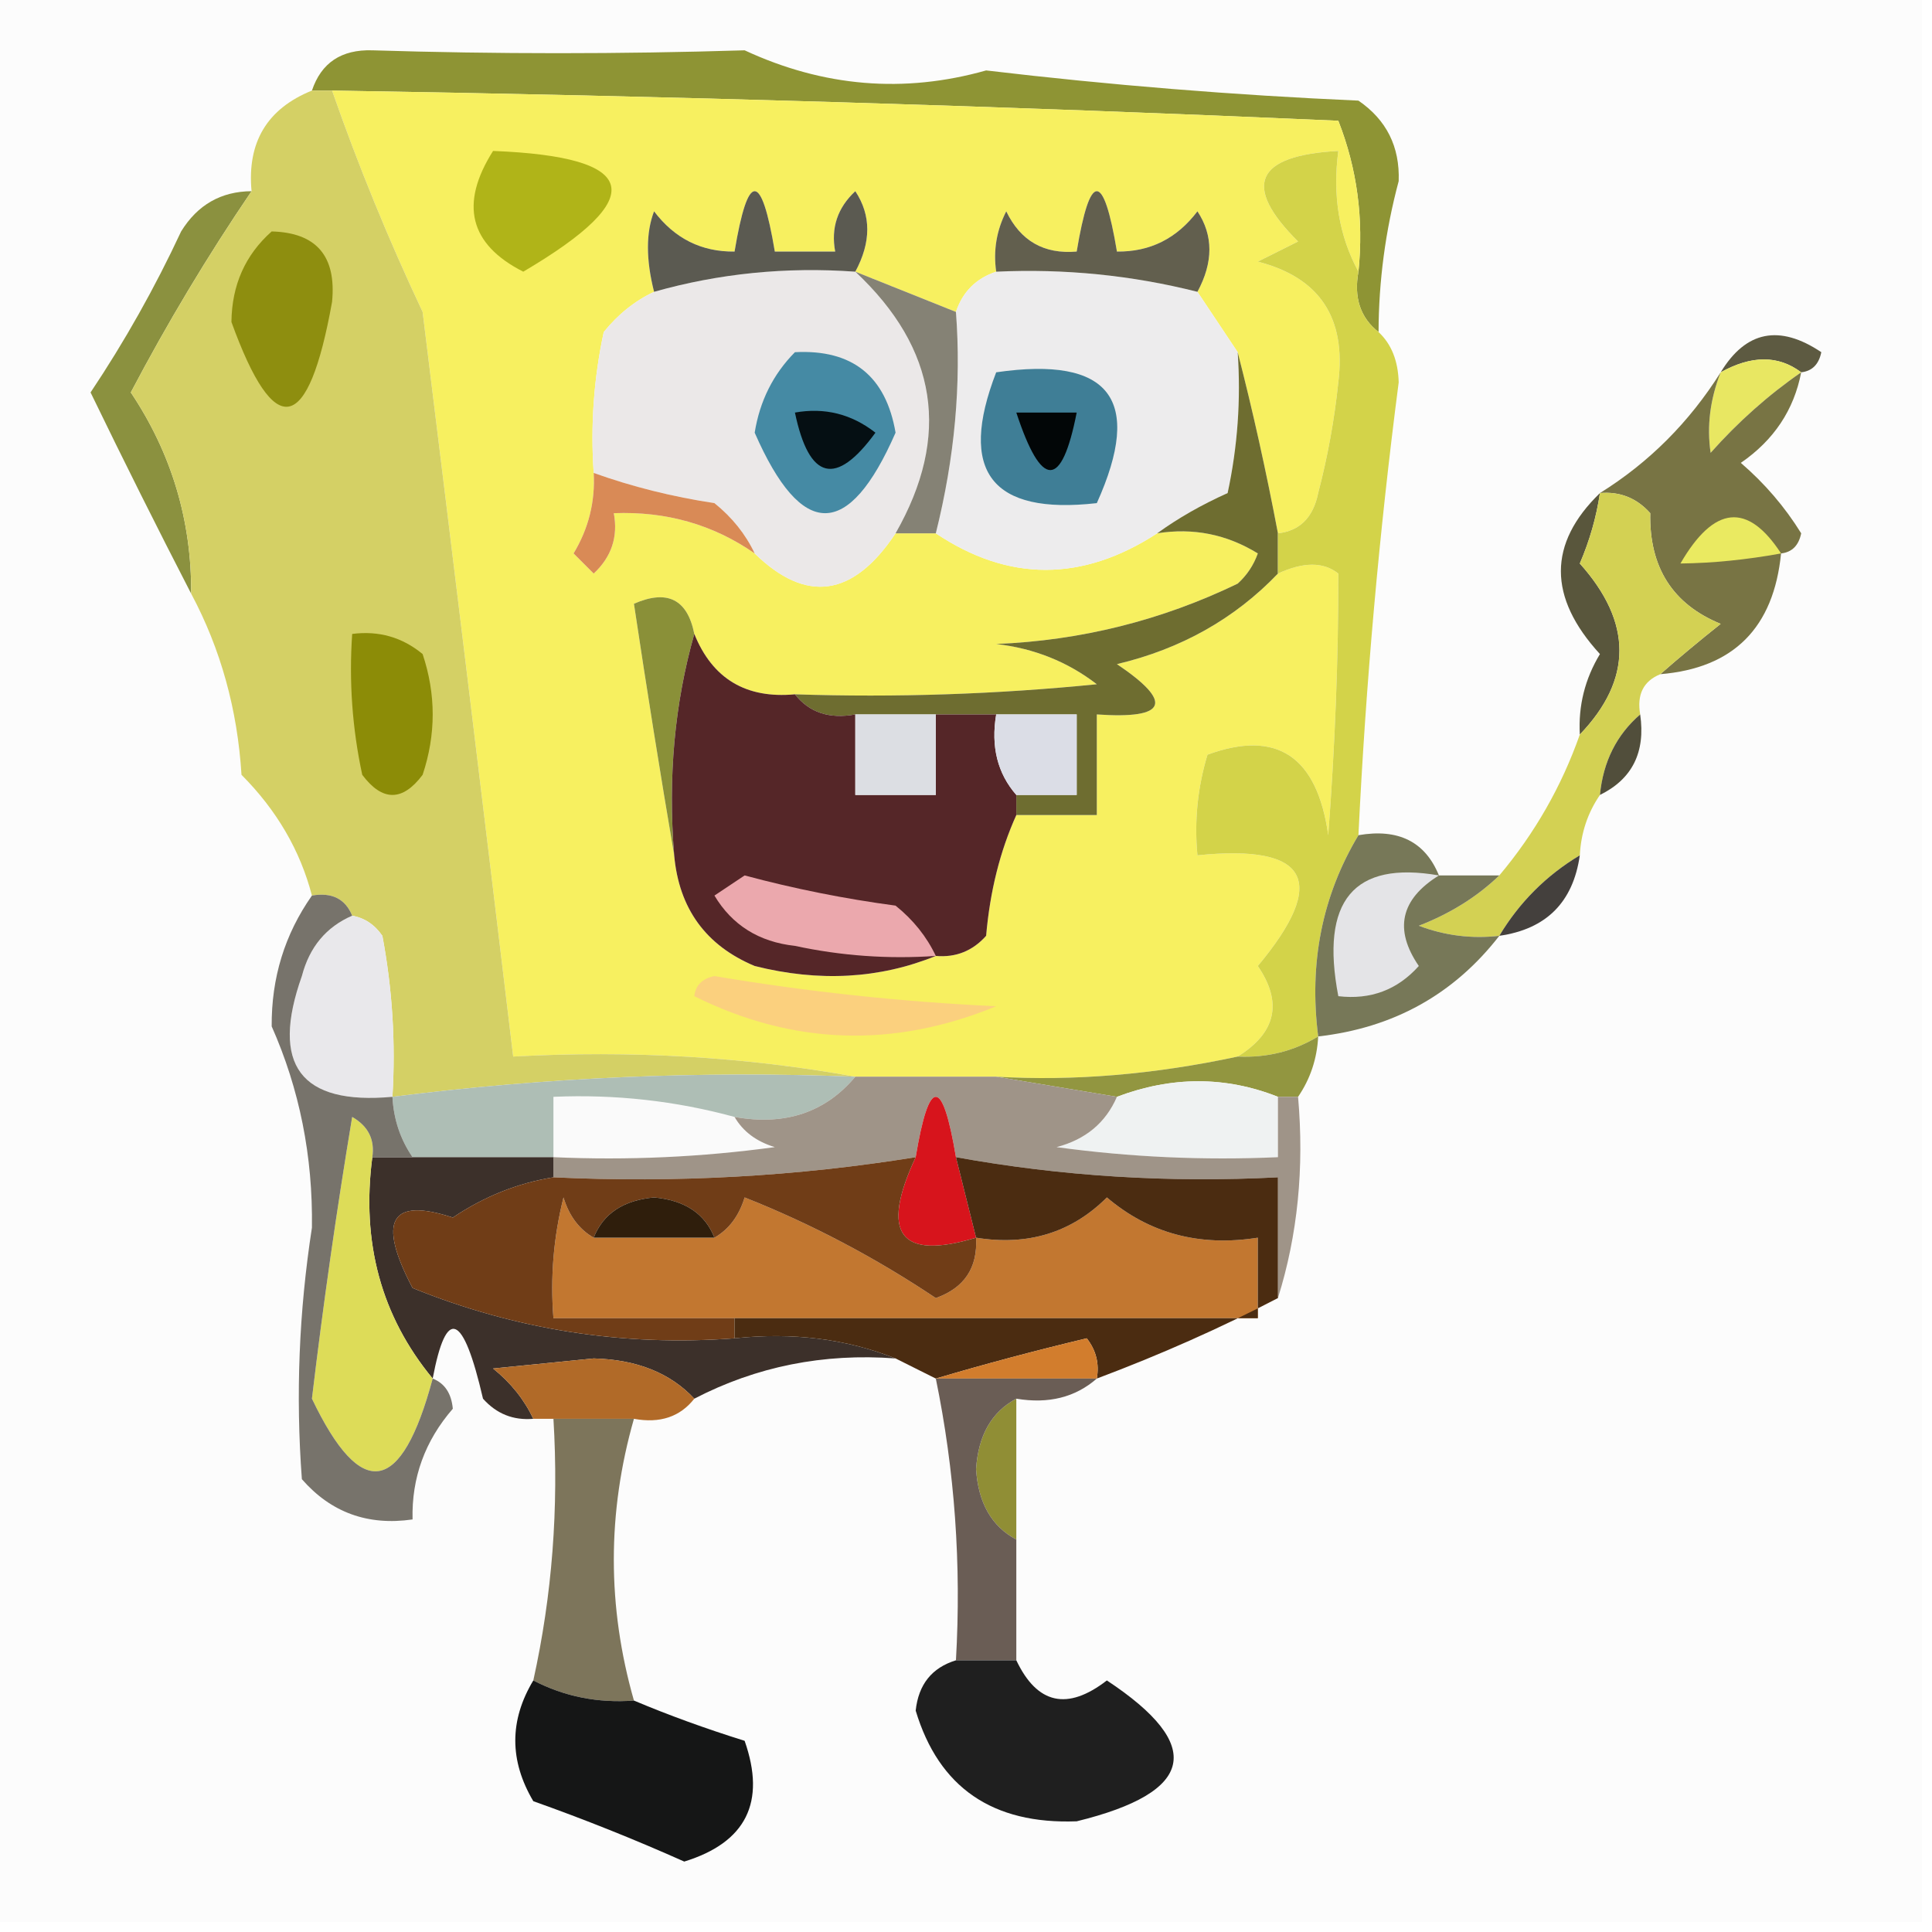 <?xml version="1.0" encoding="UTF-8"?>
<!DOCTYPE svg PUBLIC "-//W3C//DTD SVG 1.1//EN" "http://www.w3.org/Graphics/SVG/1.1/DTD/svg11.dtd">
<svg xmlns="http://www.w3.org/2000/svg" version="1.1" width="96px" height="96px" style="shape-rendering:geometricPrecision; text-rendering:geometricPrecision; image-rendering:optimizeQuality; fill-rule:evenodd; clip-rule:evenodd" xmlns:xlink="http://www.w3.org/1999/xlink">
<g><path style="opacity:0.995" fill="#fcfcfc" d="M -0.5,-0.5 C 31.5,-0.5 63.5,-0.5 95.5,-0.5C 95.5,31.5 95.5,63.5 95.5,95.5C 63.5,95.5 31.5,95.5 -0.5,95.5C -0.5,63.5 -0.5,31.5 -0.5,-0.5 Z"/></g>
<g><path style="opacity:1" fill="#8e9434" d="M 68.5,16.5 C 67.596,15.791 67.263,14.791 67.5,13.5C 67.768,10.881 67.435,8.381 66.5,6C 49.839,5.266 33.172,4.766 16.5,4.5C 16.167,4.5 15.833,4.5 15.5,4.5C 15.962,3.12 16.962,2.453 18.5,2.5C 24.645,2.691 30.812,2.691 37,2.5C 40.917,4.319 44.917,4.652 49,3.5C 55.143,4.228 61.309,4.728 67.5,5C 68.894,5.956 69.561,7.289 69.5,9C 68.841,11.462 68.507,13.962 68.5,16.5 Z"/></g>
<g><path style="opacity:1" fill="#f7f060" d="M 16.5,4.5 C 33.172,4.766 49.839,5.266 66.5,6C 67.435,8.381 67.768,10.881 67.5,13.5C 66.539,11.735 66.205,9.735 66.5,7.5C 62.375,7.723 61.709,9.223 64.5,12C 63.833,12.333 63.167,12.667 62.5,13C 65.565,13.787 66.898,15.787 66.5,19C 66.306,20.86 65.972,22.693 65.5,24.5C 65.253,25.713 64.586,26.38 63.5,26.5C 62.911,23.39 62.245,20.39 61.5,17.5C 60.833,16.5 60.167,15.5 59.5,14.5C 60.292,13.033 60.292,11.7 59.5,10.5C 58.476,11.853 57.143,12.52 55.5,12.5C 54.833,8.5 54.167,8.5 53.5,12.5C 51.876,12.64 50.71,11.973 50,10.5C 49.517,11.448 49.35,12.448 49.5,13.5C 48.5,13.833 47.833,14.5 47.5,15.5C 45.833,14.833 44.167,14.167 42.5,13.5C 43.292,12.033 43.292,10.7 42.5,9.5C 41.614,10.325 41.281,11.325 41.5,12.5C 40.5,12.5 39.5,12.5 38.5,12.5C 37.833,8.5 37.167,8.5 36.5,12.5C 34.857,12.52 33.524,11.853 32.5,10.5C 32.094,11.557 32.094,12.891 32.5,14.5C 31.542,14.953 30.708,15.62 30,16.5C 29.503,18.81 29.337,21.143 29.5,23.5C 29.579,24.93 29.246,26.264 28.5,27.5C 28.833,27.833 29.167,28.167 29.5,28.5C 30.386,27.675 30.719,26.675 30.5,25.5C 33.108,25.4 35.442,26.067 37.5,27.5C 40.062,30 42.395,29.666 44.5,26.5C 45.167,26.5 45.833,26.5 46.5,26.5C 50.112,28.92 53.779,28.92 57.5,26.5C 59.288,26.215 60.955,26.548 62.5,27.5C 62.291,28.086 61.957,28.586 61.5,29C 57.718,30.827 53.718,31.827 49.5,32C 51.384,32.216 53.051,32.883 54.5,34C 49.511,34.499 44.511,34.666 39.5,34.5C 37.067,34.727 35.401,33.727 34.5,31.5C 34.157,29.775 33.157,29.275 31.5,30C 32.14,34.268 32.807,38.434 33.5,42.5C 33.739,45.148 35.072,46.982 37.5,48C 40.697,48.804 43.697,48.638 46.5,47.5C 47.496,47.586 48.329,47.252 49,46.5C 49.191,44.292 49.691,42.292 50.5,40.5C 51.833,40.5 53.167,40.5 54.5,40.5C 54.5,38.833 54.5,37.167 54.5,35.5C 57.999,35.741 58.332,34.908 55.5,33C 58.684,32.246 61.351,30.746 63.5,28.5C 64.767,27.913 65.767,27.913 66.5,28.5C 66.507,32.663 66.34,36.996 66,41.5C 65.446,37.572 63.446,36.239 60,37.5C 59.507,39.134 59.34,40.801 59.5,42.5C 65.032,41.935 66.032,43.768 62.5,48C 63.743,49.816 63.41,51.316 61.5,52.5C 57.34,53.393 53.34,53.726 49.5,53.5C 47.167,53.5 44.833,53.5 42.5,53.5C 37.025,52.511 31.358,52.178 25.5,52.5C 24.026,40.196 22.526,27.862 21,15.5C 19.294,11.878 17.794,8.211 16.5,4.5 Z"/></g>
<g><path style="opacity:1" fill="#edeced" d="M 49.5,13.5 C 52.902,13.342 56.236,13.676 59.5,14.5C 60.167,15.5 60.833,16.5 61.5,17.5C 61.663,19.857 61.497,22.19 61,24.5C 59.698,25.085 58.531,25.752 57.5,26.5C 53.779,28.92 50.112,28.92 46.5,26.5C 47.44,22.741 47.773,19.074 47.5,15.5C 47.833,14.5 48.5,13.833 49.5,13.5 Z"/></g>
<g><path style="opacity:1" fill="#ebe8e8" d="M 42.5,13.5 C 46.592,17.335 47.258,21.669 44.5,26.5C 42.395,29.666 40.062,30 37.5,27.5C 37.047,26.542 36.38,25.708 35.5,25C 33.414,24.685 31.414,24.185 29.5,23.5C 29.337,21.143 29.503,18.81 30,16.5C 30.708,15.62 31.542,14.953 32.5,14.5C 35.728,13.586 39.061,13.253 42.5,13.5 Z"/></g>
<g><path style="opacity:1" fill="#625f4e" d="M 59.5,14.5 C 56.236,13.676 52.902,13.342 49.5,13.5C 49.35,12.448 49.517,11.448 50,10.5C 50.71,11.973 51.876,12.64 53.5,12.5C 54.167,8.5 54.833,8.5 55.5,12.5C 57.143,12.52 58.476,11.853 59.5,10.5C 60.292,11.7 60.292,13.033 59.5,14.5 Z"/></g>
<g><path style="opacity:1" fill="#5b5a51" d="M 42.5,13.5 C 39.061,13.253 35.728,13.586 32.5,14.5C 32.094,12.891 32.094,11.557 32.5,10.5C 33.524,11.853 34.857,12.52 36.5,12.5C 37.167,8.5 37.833,8.5 38.5,12.5C 39.5,12.5 40.5,12.5 41.5,12.5C 41.281,11.325 41.614,10.325 42.5,9.5C 43.292,10.7 43.292,12.033 42.5,13.5 Z"/></g>
<g><path style="opacity:1" fill="#b0b418" d="M 24.5,7.5 C 31.81,7.787 32.31,9.787 26,13.5C 23.327,12.142 22.827,10.142 24.5,7.5 Z"/></g>
<g><path style="opacity:1" fill="#5d5a41" d="M 89.5,18.5 C 88.368,17.646 87.035,17.646 85.5,18.5C 86.751,16.439 88.418,16.106 90.5,17.5C 90.376,18.107 90.043,18.44 89.5,18.5 Z"/></g>
<g><path style="opacity:1" fill="#858275" d="M 42.5,13.5 C 44.167,14.167 45.833,14.833 47.5,15.5C 47.773,19.074 47.44,22.741 46.5,26.5C 45.833,26.5 45.167,26.5 44.5,26.5C 47.258,21.669 46.592,17.335 42.5,13.5 Z"/></g>
<g><path style="opacity:1" fill="#e8e762" d="M 89.5,18.5 C 87.871,19.625 86.371,20.959 85,22.5C 84.805,21.181 84.972,19.847 85.5,18.5C 87.035,17.646 88.368,17.646 89.5,18.5 Z"/></g>
<g><path style="opacity:1" fill="#8b913f" d="M 12.5,9.5 C 10.316,12.714 8.316,16.047 6.5,19.5C 8.522,22.524 9.522,25.857 9.5,29.5C 7.839,26.282 6.172,22.949 4.5,19.5C 6.195,16.965 7.695,14.298 9,11.5C 9.816,10.177 10.983,9.511 12.5,9.5 Z"/></g>
<g><path style="opacity:1" fill="#3f7e96" d="M 49.5,18.5 C 55.158,17.679 56.825,19.846 54.5,25C 49.262,25.594 47.595,23.427 49.5,18.5 Z"/></g>
<g><path style="opacity:1" fill="#020607" d="M 50.5,20.5 C 51.5,20.5 52.5,20.5 53.5,20.5C 52.754,24.31 51.754,24.31 50.5,20.5 Z"/></g>
<g><path style="opacity:1" fill="#458aa4" d="M 39.5,17.5 C 42.352,17.352 44.019,18.686 44.5,21.5C 42.167,26.833 39.833,26.833 37.5,21.5C 37.752,19.927 38.418,18.594 39.5,17.5 Z"/></g>
<g><path style="opacity:1" fill="#050f13" d="M 39.5,20.5 C 40.978,20.238 42.311,20.571 43.5,21.5C 41.536,24.194 40.203,23.861 39.5,20.5 Z"/></g>
<g><path style="opacity:1" fill="#787444" d="M 85.5,18.5 C 84.972,19.847 84.805,21.181 85,22.5C 86.371,20.959 87.871,19.625 89.5,18.5C 89.141,20.371 88.141,21.871 86.5,23C 87.687,24.02 88.687,25.186 89.5,26.5C 89.376,27.107 89.043,27.44 88.5,27.5C 88.133,31.201 86.133,33.201 82.5,33.5C 83.429,32.685 84.429,31.852 85.5,31C 83.113,30.024 81.946,28.191 82,25.5C 81.329,24.748 80.496,24.414 79.5,24.5C 81.936,22.984 83.936,20.984 85.5,18.5 Z"/></g>
<g><path style="opacity:1" fill="#d98a56" d="M 29.5,23.5 C 31.414,24.185 33.414,24.685 35.5,25C 36.38,25.708 37.047,26.542 37.5,27.5C 35.442,26.067 33.108,25.4 30.5,25.5C 30.719,26.675 30.386,27.675 29.5,28.5C 29.167,28.167 28.833,27.833 28.5,27.5C 29.246,26.264 29.579,24.93 29.5,23.5 Z"/></g>
<g><path style="opacity:1" fill="#59563c" d="M 79.5,24.5 C 79.323,25.695 78.989,26.861 78.5,28C 81.125,30.931 81.125,33.764 78.5,36.5C 78.421,35.069 78.754,33.736 79.5,32.5C 76.913,29.677 76.913,27.01 79.5,24.5 Z"/></g>
<g><path style="opacity:1" fill="#eaea61" d="M 88.5,27.5 C 86.774,27.815 85.108,27.981 83.5,28C 85.17,25.114 86.837,24.948 88.5,27.5 Z"/></g>
<g><path style="opacity:1" fill="#d3d153" d="M 79.5,24.5 C 80.496,24.414 81.329,24.748 82,25.5C 81.946,28.191 83.113,30.024 85.5,31C 84.429,31.852 83.429,32.685 82.5,33.5C 81.662,33.842 81.328,34.508 81.5,35.5C 80.326,36.514 79.66,37.847 79.5,39.5C 78.89,40.391 78.557,41.391 78.5,42.5C 76.833,43.5 75.5,44.833 74.5,46.5C 73.127,46.657 71.793,46.49 70.5,46C 72.066,45.392 73.4,44.559 74.5,43.5C 76.261,41.407 77.594,39.074 78.5,36.5C 81.125,33.764 81.125,30.931 78.5,28C 78.989,26.861 79.323,25.695 79.5,24.5 Z"/></g>
<g><path style="opacity:1" fill="#6e6d30" d="M 61.5,17.5 C 62.245,20.39 62.911,23.39 63.5,26.5C 63.5,27.167 63.5,27.833 63.5,28.5C 61.351,30.746 58.684,32.246 55.5,33C 58.332,34.908 57.999,35.741 54.5,35.5C 54.5,37.167 54.5,38.833 54.5,40.5C 53.167,40.5 51.833,40.5 50.5,40.5C 50.5,40.167 50.5,39.833 50.5,39.5C 51.5,39.5 52.5,39.5 53.5,39.5C 53.5,38.167 53.5,36.833 53.5,35.5C 52.167,35.5 50.833,35.5 49.5,35.5C 48.5,35.5 47.5,35.5 46.5,35.5C 45.167,35.5 43.833,35.5 42.5,35.5C 41.209,35.737 40.209,35.404 39.5,34.5C 44.511,34.666 49.511,34.499 54.5,34C 53.051,32.883 51.384,32.216 49.5,32C 53.718,31.827 57.718,30.827 61.5,29C 61.957,28.586 62.291,28.086 62.5,27.5C 60.955,26.548 59.288,26.215 57.5,26.5C 58.531,25.752 59.698,25.085 61,24.5C 61.497,22.19 61.663,19.857 61.5,17.5 Z"/></g>
<g><path style="opacity:1" fill="#8a9038" d="M 34.5,31.5 C 33.518,34.962 33.185,38.629 33.5,42.5C 32.807,38.434 32.14,34.268 31.5,30C 33.157,29.275 34.157,29.775 34.5,31.5 Z"/></g>
<g><path style="opacity:1" fill="#552628" d="M 34.5,31.5 C 35.401,33.727 37.067,34.727 39.5,34.5C 40.209,35.404 41.209,35.737 42.5,35.5C 42.5,36.833 42.5,38.167 42.5,39.5C 43.833,39.5 45.167,39.5 46.5,39.5C 46.5,38.167 46.5,36.833 46.5,35.5C 47.5,35.5 48.5,35.5 49.5,35.5C 49.232,37.099 49.566,38.432 50.5,39.5C 50.5,39.833 50.5,40.167 50.5,40.5C 49.691,42.292 49.191,44.292 49,46.5C 48.329,47.252 47.496,47.586 46.5,47.5C 43.697,48.638 40.697,48.804 37.5,48C 35.072,46.982 33.739,45.148 33.5,42.5C 33.185,38.629 33.518,34.962 34.5,31.5 Z"/></g>
<g><path style="opacity:1" fill="#dcdee3" d="M 42.5,35.5 C 43.833,35.5 45.167,35.5 46.5,35.5C 46.5,36.833 46.5,38.167 46.5,39.5C 45.167,39.5 43.833,39.5 42.5,39.5C 42.5,38.167 42.5,36.833 42.5,35.5 Z"/></g>
<g><path style="opacity:1" fill="#dbdde6" d="M 49.5,35.5 C 50.833,35.5 52.167,35.5 53.5,35.5C 53.5,36.833 53.5,38.167 53.5,39.5C 52.5,39.5 51.5,39.5 50.5,39.5C 49.566,38.432 49.232,37.099 49.5,35.5 Z"/></g>
<g><path style="opacity:1" fill="#514e3b" d="M 81.5,35.5 C 81.771,37.38 81.104,38.713 79.5,39.5C 79.66,37.847 80.326,36.514 81.5,35.5 Z"/></g>
<g><path style="opacity:1" fill="#d4d065" d="M 15.5,4.5 C 15.833,4.5 16.167,4.5 16.5,4.5C 17.794,8.211 19.294,11.878 21,15.5C 22.526,27.862 24.026,40.196 25.5,52.5C 31.358,52.178 37.025,52.511 42.5,53.5C 34.747,53.201 27.08,53.534 19.5,54.5C 19.664,51.813 19.497,49.146 19,46.5C 18.617,45.944 18.117,45.611 17.5,45.5C 17.158,44.662 16.492,44.328 15.5,44.5C 14.916,42.257 13.749,40.257 12,38.5C 11.799,35.247 10.966,32.247 9.5,29.5C 9.522,25.857 8.522,22.524 6.5,19.5C 8.316,16.047 10.316,12.714 12.5,9.5C 12.273,7.067 13.273,5.401 15.5,4.5 Z"/></g>
<g><path style="opacity:1" fill="#8c8c07" d="M 17.5,31.5 C 18.822,31.33 19.989,31.663 21,32.5C 21.667,34.5 21.667,36.5 21,38.5C 20,39.833 19,39.833 18,38.5C 17.503,36.19 17.337,33.857 17.5,31.5 Z"/></g>
<g><path style="opacity:1" fill="#8e8e0f" d="M 13.5,11.5 C 15.722,11.559 16.722,12.725 16.5,15C 15.316,21.599 13.649,21.932 11.5,16C 11.519,14.167 12.185,12.667 13.5,11.5 Z"/></g>
<g><path style="opacity:1" fill="#44403d" d="M 78.5,42.5 C 78.167,44.833 76.833,46.167 74.5,46.5C 75.5,44.833 76.833,43.5 78.5,42.5 Z"/></g>
<g><path style="opacity:1" fill="#eba8ad" d="M 46.5,47.5 C 44.143,47.663 41.81,47.497 39.5,47C 37.714,46.804 36.38,45.971 35.5,44.5C 36,44.167 36.5,43.833 37,43.5C 39.464,44.161 41.964,44.661 44.5,45C 45.38,45.708 46.047,46.542 46.5,47.5 Z"/></g>
<g><path style="opacity:1" fill="#d3d349" d="M 67.5,13.5 C 67.263,14.791 67.596,15.791 68.5,16.5C 69.139,17.097 69.472,17.93 69.5,19C 68.53,26.474 67.863,33.974 67.5,41.5C 65.701,44.505 65.034,47.838 65.5,51.5C 64.292,52.234 62.959,52.567 61.5,52.5C 63.41,51.316 63.743,49.816 62.5,48C 66.032,43.768 65.032,41.935 59.5,42.5C 59.34,40.801 59.507,39.134 60,37.5C 63.446,36.239 65.446,37.572 66,41.5C 66.34,36.996 66.507,32.663 66.5,28.5C 65.767,27.913 64.767,27.913 63.5,28.5C 63.5,27.833 63.5,27.167 63.5,26.5C 64.586,26.38 65.253,25.713 65.5,24.5C 65.972,22.693 66.306,20.86 66.5,19C 66.898,15.787 65.565,13.787 62.5,13C 63.167,12.667 63.833,12.333 64.5,12C 61.709,9.223 62.375,7.723 66.5,7.5C 66.205,9.735 66.539,11.735 67.5,13.5 Z"/></g>
<g><path style="opacity:1" fill="#e9e8eb" d="M 17.5,45.5 C 18.117,45.611 18.617,45.944 19,46.5C 19.497,49.146 19.664,51.813 19.5,54.5C 14.931,54.917 13.431,52.917 15,48.5C 15.377,47.058 16.21,46.058 17.5,45.5 Z"/></g>
<g><path style="opacity:1" fill="#777858" d="M 67.5,41.5 C 69.483,41.157 70.817,41.824 71.5,43.5C 72.5,43.5 73.5,43.5 74.5,43.5C 73.4,44.559 72.066,45.392 70.5,46C 71.793,46.49 73.127,46.657 74.5,46.5C 72.241,49.41 69.241,51.076 65.5,51.5C 65.034,47.838 65.701,44.505 67.5,41.5 Z"/></g>
<g><path style="opacity:1" fill="#e4e4e7" d="M 71.5,43.5 C 69.59,44.684 69.257,46.184 70.5,48C 69.437,49.188 68.103,49.688 66.5,49.5C 65.594,44.759 67.26,42.759 71.5,43.5 Z"/></g>
<g><path style="opacity:1" fill="#fbd07e" d="M 34.5,49.5 C 34.56,48.957 34.893,48.624 35.5,48.5C 40.113,49.279 44.78,49.779 49.5,50C 44.393,52.101 39.393,51.934 34.5,49.5 Z"/></g>
<g><path style="opacity:1" fill="#929640" d="M 65.5,51.5 C 65.443,52.609 65.11,53.609 64.5,54.5C 64.167,54.5 63.833,54.5 63.5,54.5C 60.896,53.47 58.23,53.47 55.5,54.5C 53.5,54.167 51.5,53.833 49.5,53.5C 53.34,53.726 57.34,53.393 61.5,52.5C 62.959,52.567 64.292,52.234 65.5,51.5 Z"/></g>
<g><path style="opacity:1" fill="#fafafa" d="M 36.5,55.5 C 36.917,56.222 37.584,56.722 38.5,57C 34.848,57.499 31.182,57.665 27.5,57.5C 27.5,56.5 27.5,55.5 27.5,54.5C 30.57,54.368 33.57,54.701 36.5,55.5 Z"/></g>
<g><path style="opacity:1" fill="#eff2f2" d="M 63.5,54.5 C 63.5,55.5 63.5,56.5 63.5,57.5C 59.818,57.665 56.152,57.499 52.5,57C 53.942,56.623 54.942,55.79 55.5,54.5C 58.23,53.47 60.896,53.47 63.5,54.5 Z"/></g>
<g><path style="opacity:1" fill="#aebeb5" d="M 42.5,53.5 C 41.01,55.28 39.01,55.947 36.5,55.5C 33.57,54.701 30.57,54.368 27.5,54.5C 27.5,55.5 27.5,56.5 27.5,57.5C 25.167,57.5 22.833,57.5 20.5,57.5C 19.89,56.609 19.557,55.609 19.5,54.5C 27.08,53.534 34.747,53.201 42.5,53.5 Z"/></g>
<g><path style="opacity:1" fill="#9f9488" d="M 42.5,53.5 C 44.833,53.5 47.167,53.5 49.5,53.5C 51.5,53.833 53.5,54.167 55.5,54.5C 54.942,55.79 53.942,56.623 52.5,57C 56.152,57.499 59.818,57.665 63.5,57.5C 63.5,56.5 63.5,55.5 63.5,54.5C 63.833,54.5 64.167,54.5 64.5,54.5C 64.813,58.042 64.479,61.375 63.5,64.5C 63.5,62.5 63.5,60.5 63.5,58.5C 58.074,58.782 52.74,58.449 47.5,57.5C 46.833,53.5 46.167,53.5 45.5,57.5C 39.591,58.455 33.591,58.789 27.5,58.5C 27.5,58.167 27.5,57.833 27.5,57.5C 31.182,57.665 34.848,57.499 38.5,57C 37.584,56.722 36.917,56.222 36.5,55.5C 39.01,55.947 41.01,55.28 42.5,53.5 Z"/></g>
<g><path style="opacity:1" fill="#d7141c" d="M 47.5,57.5 C 47.833,58.833 48.167,60.167 48.5,61.5C 44.717,62.642 43.717,61.309 45.5,57.5C 46.167,53.5 46.833,53.5 47.5,57.5 Z"/></g>
<g><path style="opacity:1" fill="#3c302a" d="M 18.5,57.5 C 19.167,57.5 19.833,57.5 20.5,57.5C 22.833,57.5 25.167,57.5 27.5,57.5C 27.5,57.833 27.5,58.167 27.5,58.5C 25.723,58.786 24.056,59.453 22.5,60.5C 19.402,59.477 18.735,60.644 20.5,64C 25.63,66.08 30.963,66.913 36.5,66.5C 39.385,66.194 42.052,66.527 44.5,67.5C 40.917,67.232 37.584,67.899 34.5,69.5C 33.306,68.223 31.64,67.556 29.5,67.5C 27.833,67.667 26.167,67.833 24.5,68C 25.381,68.708 26.047,69.542 26.5,70.5C 25.504,70.586 24.671,70.252 24,69.5C 23.013,65.233 22.18,64.9 21.5,68.5C 18.946,65.41 17.946,61.744 18.5,57.5 Z"/></g>
<g><path style="opacity:1" fill="#c27730" d="M 29.5,61.5 C 31.5,61.5 33.5,61.5 35.5,61.5C 36.222,61.083 36.722,60.416 37,59.5C 40.312,60.813 43.479,62.48 46.5,64.5C 47.919,63.995 48.585,62.995 48.5,61.5C 51.079,61.917 53.246,61.25 55,59.5C 57.106,61.291 59.606,61.958 62.5,61.5C 62.5,62.833 62.5,64.167 62.5,65.5C 53.833,65.5 45.167,65.5 36.5,65.5C 33.5,65.5 30.5,65.5 27.5,65.5C 27.338,63.473 27.505,61.473 28,59.5C 28.278,60.416 28.778,61.083 29.5,61.5 Z"/></g>
<g><path style="opacity:1" fill="#dddc58" d="M 18.5,57.5 C 17.946,61.744 18.946,65.41 21.5,68.5C 19.95,74.291 17.95,74.624 15.5,69.5C 16.057,64.823 16.723,60.156 17.5,55.5C 18.297,55.957 18.631,56.624 18.5,57.5 Z"/></g>
<g><path style="opacity:1" fill="#703d17" d="M 45.5,57.5 C 43.717,61.309 44.717,62.642 48.5,61.5C 48.585,62.995 47.919,63.995 46.5,64.5C 43.479,62.48 40.312,60.813 37,59.5C 36.722,60.416 36.222,61.083 35.5,61.5C 35.03,60.306 34.03,59.64 32.5,59.5C 30.97,59.64 29.97,60.306 29.5,61.5C 28.778,61.083 28.278,60.416 28,59.5C 27.505,61.473 27.338,63.473 27.5,65.5C 30.5,65.5 33.5,65.5 36.5,65.5C 36.5,65.833 36.5,66.167 36.5,66.5C 30.963,66.913 25.63,66.08 20.5,64C 18.735,60.644 19.402,59.477 22.5,60.5C 24.056,59.453 25.723,58.786 27.5,58.5C 33.591,58.789 39.591,58.455 45.5,57.5 Z"/></g>
<g><path style="opacity:1" fill="#2f1e0c" d="M 35.5,61.5 C 33.5,61.5 31.5,61.5 29.5,61.5C 29.97,60.306 30.97,59.64 32.5,59.5C 34.03,59.64 35.03,60.306 35.5,61.5 Z"/></g>
<g><path style="opacity:1" fill="#4b2c11" d="M 47.5,57.5 C 52.74,58.449 58.074,58.782 63.5,58.5C 63.5,60.5 63.5,62.5 63.5,64.5C 60.674,65.975 57.674,67.308 54.5,68.5C 54.631,67.761 54.464,67.094 54,66.5C 51.393,67.123 48.893,67.79 46.5,68.5C 45.833,68.167 45.167,67.833 44.5,67.5C 42.052,66.527 39.385,66.194 36.5,66.5C 36.5,66.167 36.5,65.833 36.5,65.5C 45.167,65.5 53.833,65.5 62.5,65.5C 62.5,64.167 62.5,62.833 62.5,61.5C 59.606,61.958 57.106,61.291 55,59.5C 53.246,61.25 51.079,61.917 48.5,61.5C 48.167,60.167 47.833,58.833 47.5,57.5 Z"/></g>
<g><path style="opacity:1" fill="#77736b" d="M 15.5,44.5 C 16.492,44.328 17.158,44.662 17.5,45.5C 16.21,46.058 15.377,47.058 15,48.5C 13.431,52.917 14.931,54.917 19.5,54.5C 19.557,55.609 19.89,56.609 20.5,57.5C 19.833,57.5 19.167,57.5 18.5,57.5C 18.631,56.624 18.297,55.957 17.5,55.5C 16.723,60.156 16.057,64.823 15.5,69.5C 17.95,74.624 19.95,74.291 21.5,68.5C 22.097,68.735 22.43,69.235 22.5,70C 21.115,71.597 20.449,73.43 20.5,75.5C 18.278,75.822 16.444,75.155 15,73.5C 14.688,69.335 14.855,65.168 15.5,61C 15.549,57.45 14.882,54.116 13.5,51C 13.482,48.59 14.149,46.423 15.5,44.5 Z"/></g>
<g><path style="opacity:1" fill="#b16a28" d="M 34.5,69.5 C 33.791,70.404 32.791,70.737 31.5,70.5C 30.167,70.5 28.833,70.5 27.5,70.5C 27.167,70.5 26.833,70.5 26.5,70.5C 26.047,69.542 25.381,68.708 24.5,68C 26.167,67.833 27.833,67.667 29.5,67.5C 31.64,67.556 33.306,68.223 34.5,69.5 Z"/></g>
<g><path style="opacity:1" fill="#d27d2d" d="M 54.5,68.5 C 51.833,68.5 49.167,68.5 46.5,68.5C 48.893,67.79 51.393,67.123 54,66.5C 54.464,67.094 54.631,67.761 54.5,68.5 Z"/></g>
<g><path style="opacity:1" fill="#908e35" d="M 50.5,69.5 C 50.5,71.833 50.5,74.167 50.5,76.5C 49.275,75.848 48.608,74.681 48.5,73C 48.608,71.319 49.275,70.152 50.5,69.5 Z"/></g>
<g><path style="opacity:1" fill="#6a5d55" d="M 46.5,68.5 C 49.167,68.5 51.833,68.5 54.5,68.5C 53.432,69.434 52.099,69.768 50.5,69.5C 49.275,70.152 48.608,71.319 48.5,73C 48.608,74.681 49.275,75.848 50.5,76.5C 50.5,78.5 50.5,80.5 50.5,82.5C 49.5,82.5 48.5,82.5 47.5,82.5C 47.774,77.737 47.441,73.07 46.5,68.5 Z"/></g>
<g><path style="opacity:1" fill="#7d755b" d="M 27.5,70.5 C 28.833,70.5 30.167,70.5 31.5,70.5C 30.167,75.167 30.167,79.833 31.5,84.5C 29.709,84.634 28.042,84.301 26.5,83.5C 27.436,79.265 27.769,74.931 27.5,70.5 Z"/></g>
<g><path style="opacity:1" fill="#1f1f1f" d="M 47.5,82.5 C 48.5,82.5 49.5,82.5 50.5,82.5C 51.537,84.683 53.037,85.016 55,83.5C 59.879,86.726 59.379,89.059 53.5,90.5C 49.318,90.656 46.651,88.822 45.5,85C 45.639,83.699 46.305,82.866 47.5,82.5 Z"/></g>
<g><path style="opacity:1" fill="#151616" d="M 26.5,83.5 C 28.042,84.301 29.709,84.634 31.5,84.5C 33.218,85.224 35.052,85.891 37,86.5C 38.072,89.553 37.072,91.553 34,92.5C 31.54,91.402 29.04,90.402 26.5,89.5C 25.306,87.484 25.306,85.484 26.5,83.5 Z"/></g>
</svg>
